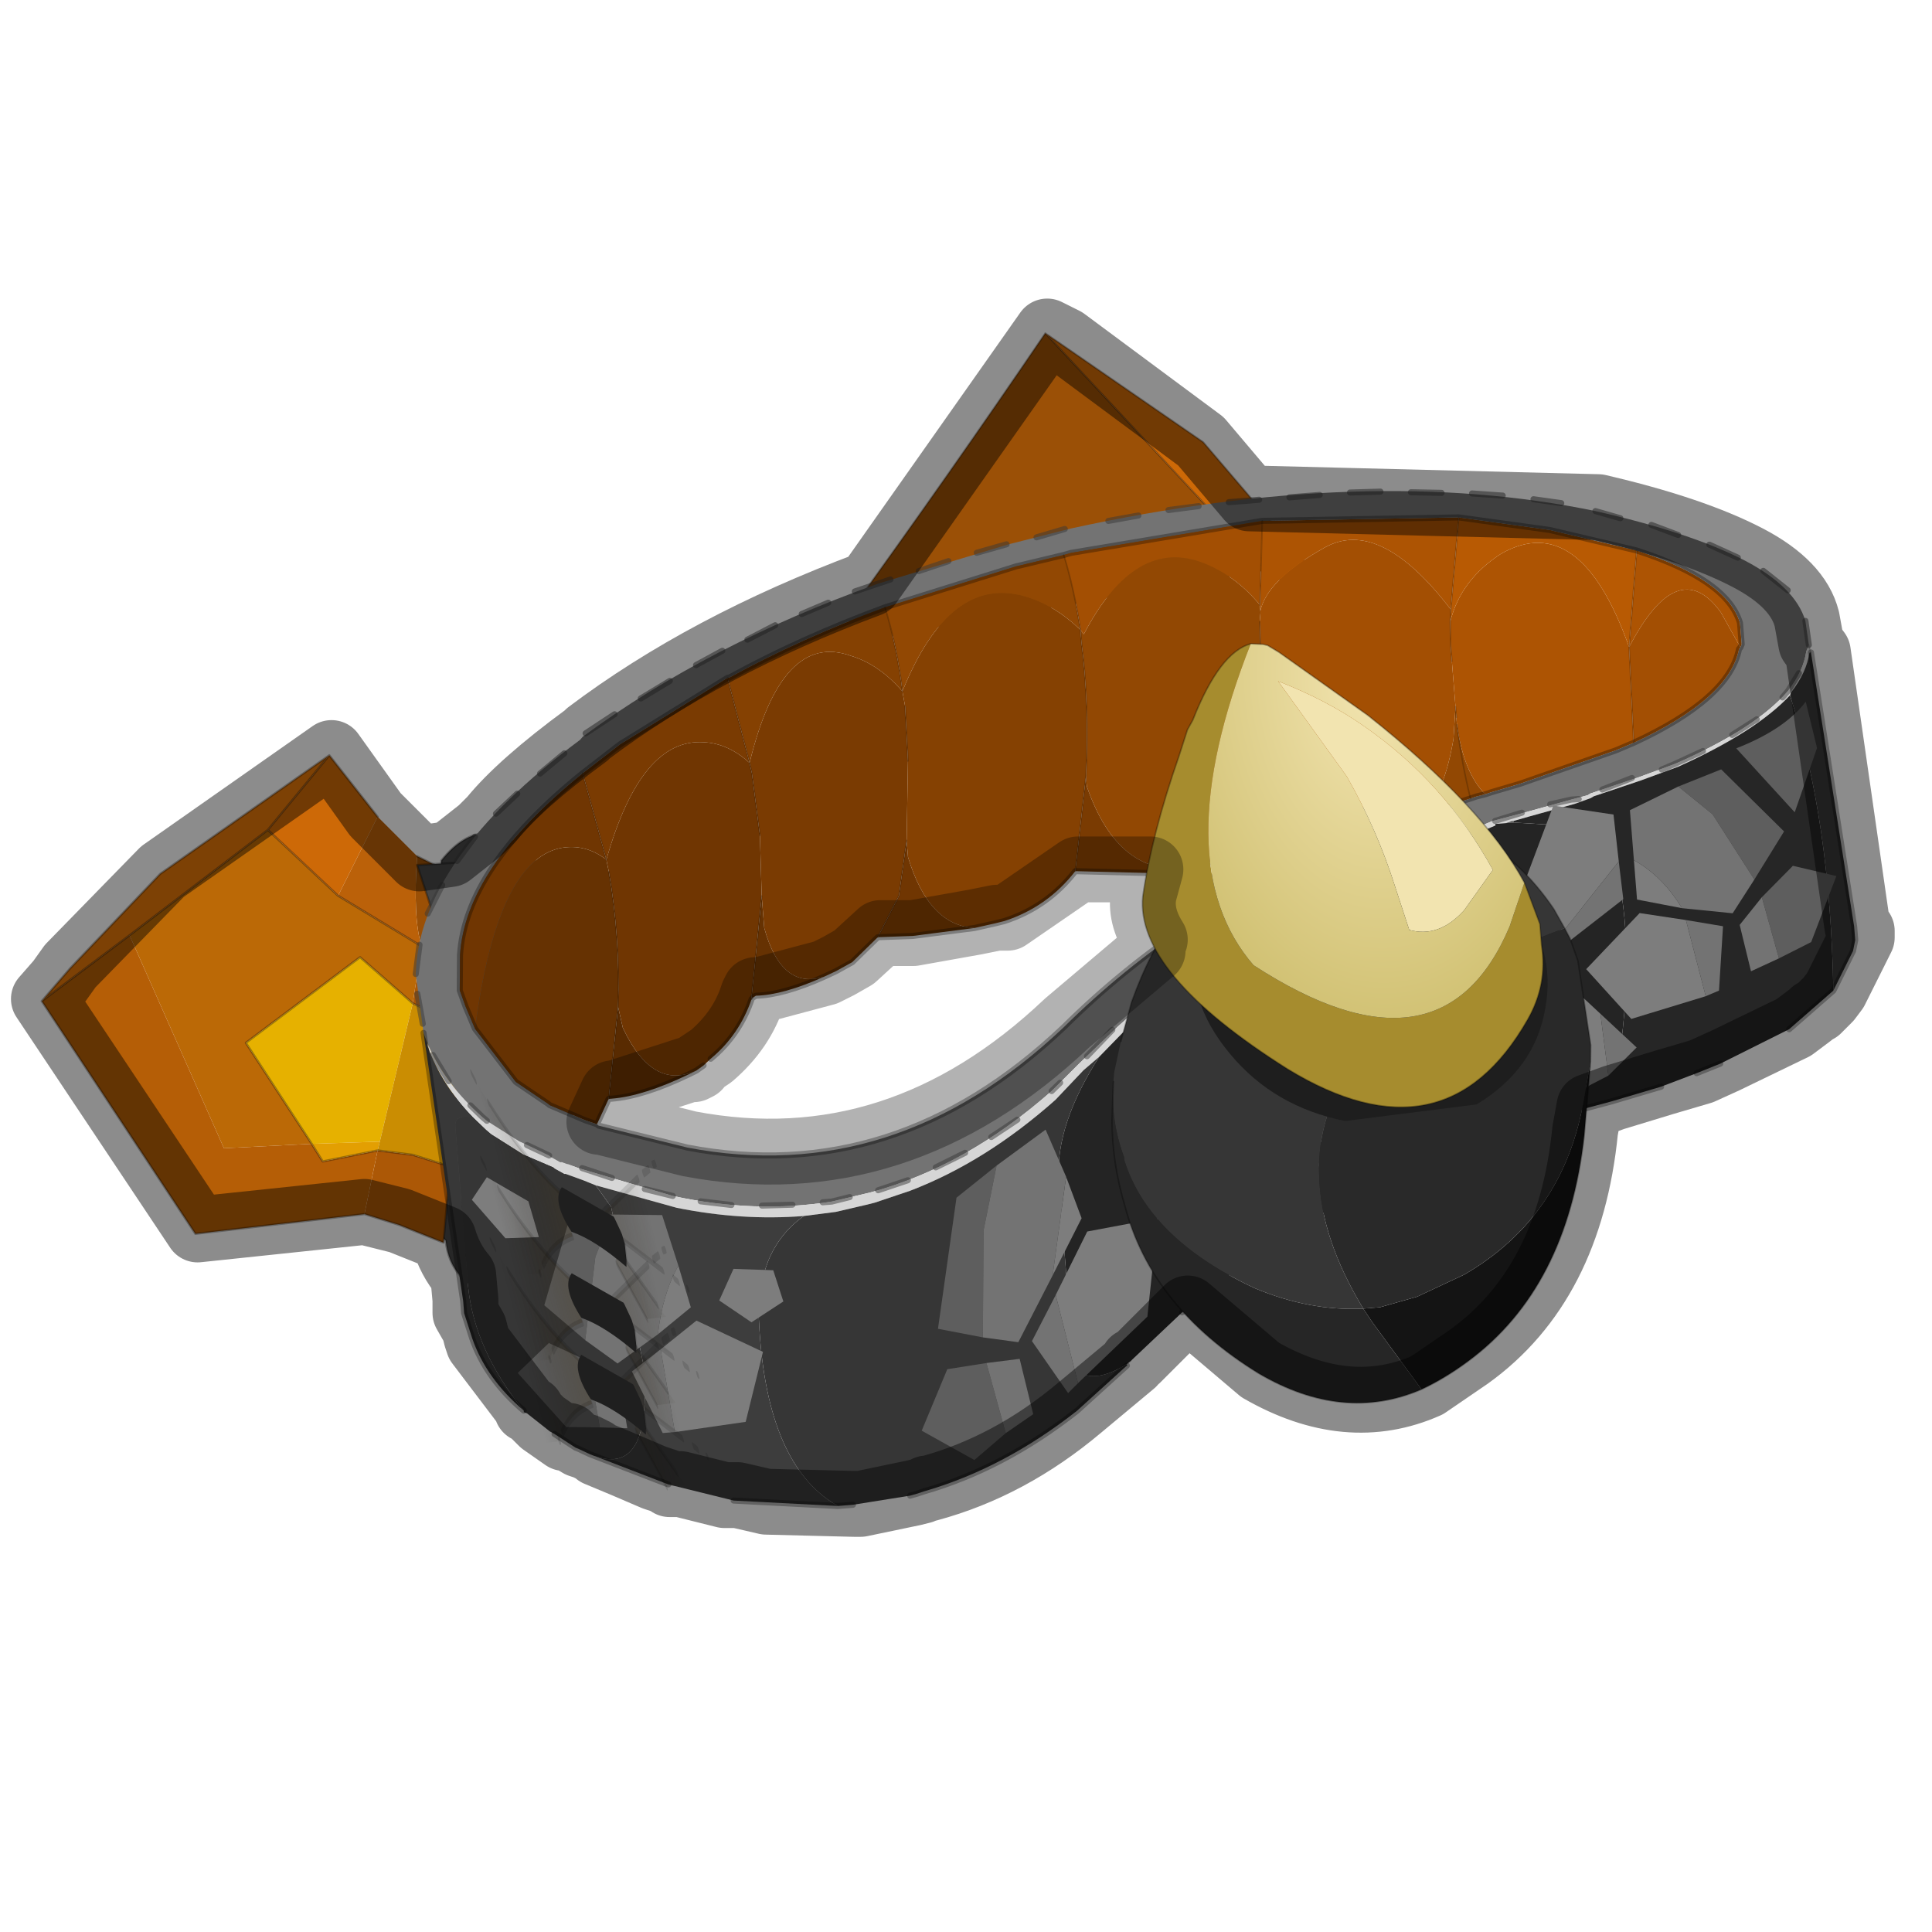 <?xml version="1.0" encoding="UTF-8" standalone="no"?>
<svg xmlns:xlink="http://www.w3.org/1999/xlink" height="440.0px" width="440.0px" xmlns="http://www.w3.org/2000/svg">
  <g transform="matrix(10.0, 0.0, 0.0, 10.0, 0.0, 0.0)">
    <use height="44.0" transform="matrix(1.0, 0.0, 0.0, 1.0, 0.0, 0.0)" width="44.0" xlink:href="#shape0"/>
    <use height="10.25" transform="matrix(0.704, 0.371, -0.371, 0.704, 22.926, 7.125)" width="13.1" xlink:href="#sprite0"/>
    <use height="33.2" transform="matrix(0.69, -0.055, 0.055, 0.69, 8.66, 12.908)" width="47.5" xlink:href="#sprite1"/>
    <use height="28.2" transform="matrix(1.0, 0.0, 0.0, 1.0, 0.25, 6.8)" width="42.9" xlink:href="#shape11"/>
  </g>
  <defs>
    <g id="shape0" transform="matrix(1.0, 0.0, 0.0, 1.0, 0.0, 0.0)">
      <path d="M44.0 44.0 L0.0 44.0 0.0 0.0 44.0 0.0 44.0 44.0" fill="#43adca" fill-opacity="0.0" fill-rule="evenodd" stroke="none"/>
      <path d="M12.2 19.6 Q14.25 27.1 11.35 29.55 10.25 29.25 10.15 28.25 L10.05 28.15 10.05 19.6 Q11.05 18.35 12.2 19.6" fill="#474747" fill-rule="evenodd" stroke="none"/>
      <path d="M11.35 29.55 Q10.25 29.25 10.15 28.25 L10.05 28.15 10.05 19.6 Q11.05 18.35 12.2 19.6" fill="none" stroke="#000000" stroke-linecap="round" stroke-linejoin="round" stroke-opacity="0.302" stroke-width="0.05"/>
      <path d="M2.95 21.3 L6.1 18.9 7.7 20.4 9.6 21.55 9.4 22.85 8.2 21.8 5.6 23.75 7.1 26.05 5.1 26.15 2.95 21.3" fill="#bb6906" fill-rule="evenodd" stroke="none"/>
      <path d="M6.1 18.9 L7.5 17.2 8.6 18.6 7.7 20.4 6.1 18.9" fill="#cd6907" fill-rule="evenodd" stroke="none"/>
      <path d="M7.1 26.05 L5.6 23.75 8.2 21.8 9.4 22.85 8.65 26.0 7.1 26.05" fill="#e6b100" fill-rule="evenodd" stroke="none"/>
      <path d="M10.65 22.0 L10.1 28.3 9.1 27.9 8.3 27.65 8.6 26.2 9.4 26.3 10.2 26.55 10.45 23.35 9.4 22.85 9.6 21.55 10.65 22.0" fill="#ac5806" fill-rule="evenodd" stroke="none"/>
      <path d="M9.5 19.5 L10.6 20.05 10.65 22.0 9.6 21.55 Q9.4 20.9 9.5 19.5" fill="#9b5006" fill-rule="evenodd" stroke="none"/>
      <path d="M8.6 18.6 L9.5 19.5 Q9.4 20.9 9.6 21.55 L7.7 20.4 8.6 18.6" fill="#bb6109" fill-rule="evenodd" stroke="none"/>
      <path d="M0.95 22.8 L2.95 21.3 5.1 26.15 7.1 26.05 7.35 26.45 8.6 26.2 8.3 27.65 4.45 28.1 0.95 22.8" fill="#b55e06" fill-rule="evenodd" stroke="none"/>
      <path d="M8.6 26.2 L7.35 26.45 7.1 26.05 8.65 26.0 8.6 26.2" fill="#e39f02" fill-rule="evenodd" stroke="none"/>
      <path d="M8.65 26.0 L9.4 22.85 10.45 23.35 10.2 26.55 9.4 26.3 8.6 26.2 8.65 26.0" fill="#ca8d02" fill-rule="evenodd" stroke="none"/>
      <path d="M0.95 22.8 L1.6 22.05 3.65 19.9 7.5 17.2 6.1 18.9 2.95 21.3 0.95 22.8" fill="#e4770a" fill-rule="evenodd" stroke="none"/>
      <path d="M7.5 17.2 L3.65 19.9 1.6 22.05 0.95 22.8 2.95 21.3 6.1 18.9 7.5 17.2 8.6 18.6 M9.5 19.5 L10.6 20.05 10.65 22.0 10.1 28.3 9.1 27.9 8.3 27.65 4.45 28.1 0.95 22.8 M7.1 26.05 L5.6 23.75 8.2 21.8 9.4 22.85 10.45 23.35 10.2 26.55 9.4 26.3 8.6 26.2 7.35 26.45 7.1 26.05 M9.6 21.55 L7.7 20.4 6.1 18.9 M9.6 21.55 L10.65 22.0" fill="none" stroke="#000000" stroke-linecap="round" stroke-linejoin="round" stroke-opacity="0.302" stroke-width="0.05"/>
      <path d="M11.2 19.6 Q12.0 20.75 12.55 22.6 L11.95 23.95 Q11.2 25.15 10.7 24.5 L10.35 22.3 9.5 19.7 11.2 19.6" fill="#474747" fill-rule="evenodd" stroke="none"/>
      <path d="M10.7 24.5 Q11.2 25.15 11.95 23.95 L12.55 22.6 12.6 25.45 Q12.4 28.3 11.35 28.95 10.35 28.7 10.35 28.0 10.85 26.6 10.7 24.5" fill="#3c3c3c" fill-rule="evenodd" stroke="none"/>
      <path d="M11.2 19.6 L9.5 19.7 10.35 22.3 10.7 24.5 M11.35 28.95 Q10.35 28.7 10.35 28.0 10.85 26.6 10.7 24.5" fill="none" stroke="#000000" stroke-linecap="round" stroke-linejoin="round" stroke-opacity="0.302" stroke-width="0.05"/>
    </g>
    <g id="sprite0" transform="matrix(1.0, 0.0, 0.0, 1.0, 13.1, 10.25)">
      <use height="10.25" transform="matrix(1.0, 0.0, 0.0, 1.0, -13.1, -10.25)" width="13.1" xlink:href="#shape1"/>
    </g>
    <g id="shape1" transform="matrix(1.0, 0.0, 0.0, 1.0, 13.1, 10.25)">
      <path d="M-11.85 -10.25 L-3.1 -7.2 -12.45 0.0 -13.1 -0.45 Q-12.4 -5.35 -11.85 -10.25" fill="#9b5006" fill-rule="evenodd" stroke="none"/>
      <path d="M-3.1 -7.2 L-11.85 -10.25 -6.4 -9.6 0.0 -7.05 -2.95 -7.15 -3.1 -7.2" fill="#cd6907" fill-rule="evenodd" stroke="none"/>
      <path d="M-11.85 -10.25 L-3.1 -7.2 -2.95 -7.15 0.0 -7.05 -6.4 -9.6 -11.85 -10.25 Q-12.4 -5.35 -13.1 -0.45 L-12.45 0.0 -3.1 -7.2" fill="none" stroke="#000000" stroke-linecap="round" stroke-linejoin="round" stroke-opacity="0.302" stroke-width="0.05"/>
    </g>
    <g id="sprite1" transform="matrix(1.0, 0.0, 0.0, 1.0, 23.75, 16.6)">
      <use height="25.45" transform="matrix(1.0, 0.0, 0.0, 1.0, -23.55, -10.0)" width="47.2" xlink:href="#sprite2"/>
      <use height="32.1" transform="matrix(1.0, 0.0, 0.0, 1.0, -23.75, -16.6)" width="47.5" xlink:href="#shape3"/>
      <use height="25.45" transform="matrix(1.0, 0.0, 0.0, 1.0, -23.55, -10.0)" width="47.2" xlink:href="#sprite2"/>
      <use height="19.55" transform="matrix(1.0, 0.0, 0.0, 1.0, -1.25, -6.15)" width="15.95" xlink:href="#shape4"/>
      <use height="19.55" transform="matrix(1.0, 0.0, 0.0, 1.0, -1.4, -6.15)" width="18.0" xlink:href="#sprite3"/>
      <use height="19.55" transform="matrix(1.0, 0.0, 0.0, 1.0, -1.25, -6.1)" width="15.95" xlink:href="#sprite5"/>
      <use height="15.6" transform="matrix(1.0, 0.0, 0.0, 1.0, 0.35, -11.8)" width="13.05" xlink:href="#shape9"/>
      <use height="7.25" transform="matrix(-0.212, -0.144, -0.182, -1.025, -14.964, 11.032)" width="28.0" xlink:href="#sprite6"/>
      <use height="7.25" transform="matrix(-0.212, -0.144, -0.182, -1.025, -14.864, 13.882)" width="28.0" xlink:href="#sprite6"/>
      <use height="7.25" transform="matrix(-0.212, -0.144, -0.182, -1.025, -14.764, 16.582)" width="28.0" xlink:href="#sprite6"/>
    </g>
    <g id="sprite2" transform="matrix(1.0, 0.0, 0.0, 1.0, 23.6, 12.7)">
      <use height="25.45" transform="matrix(1.0, 0.0, 0.0, 1.0, -23.6, -12.7)" width="47.2" xlink:href="#shape2"/>
    </g>
    <g id="shape2" transform="matrix(1.0, 0.0, 0.0, 1.0, 23.6, 12.7)">
      <path d="M3.15 -4.5 L3.15 5.65 0.55 7.3 -1.25 8.75 -1.4 8.85 -1.4 8.9 -3.15 10.25 Q-5.7 11.95 -8.4 12.5 L-8.6 12.55 -8.85 12.6 -10.75 12.75 -11.25 12.75 -14.65 12.3 -15.1 12.15 -16.75 11.6 -19.25 10.4 -19.6 10.2 -19.7 10.15 -20.35 9.65 -20.5 9.55 -21.2 8.9 -21.3 8.85 -21.3 8.8 Q-22.45 7.65 -22.8 6.3 L-23.0 5.45 -23.0 5.3 -23.0 5.05 -23.6 -3.85 -23.5 -3.5 -23.5 -3.4 Q-23.15 -2.1 -22.2 -0.95 L-21.8 -0.5 -21.65 -0.35 -20.65 0.4 -19.7 0.9 -19.65 0.95 -19.35 1.15 -19.3 1.15 -18.75 1.4 -18.35 1.6 -15.75 2.55 -11.6 3.15 -10.55 3.1 -9.55 2.95 -9.25 2.9 -8.05 2.6 Q-5.5 1.85 -3.05 0.0 L-2.05 -0.9 -1.5 -1.3 -0.7 -2.0 Q1.1 -3.4 3.15 -4.5" fill="url(#gradient0)" fill-rule="evenodd" stroke="none"/>
      <path d="M3.15 -4.5 Q6.85 -6.55 11.2 -7.6 L11.3 -7.6 11.65 -7.7 11.8 -7.75 12.1 -7.85 12.1 -7.9 12.45 -7.9 12.65 -7.95 13.2 -8.05 14.75 -8.35 15.3 -8.5 15.4 -8.55 17.0 -8.95 18.25 -9.3 Q20.9 -10.25 22.1 -11.35 L22.15 -11.45 Q22.7 -12.05 22.85 -12.7 L22.9 -12.7 23.6 -3.6 23.6 -3.45 23.6 -3.15 23.5 -2.8 Q23.3 -2.15 22.75 -1.55 L21.2 -0.4 18.85 0.55 18.05 0.8 16.85 1.15 15.2 1.5 13.85 1.75 11.6 2.25 11.25 2.35 Q9.05 2.9 7.0 3.75 L6.45 3.95 5.55 4.35 4.1 5.1 3.15 5.65 3.15 -4.5" fill="url(#gradient1)" fill-rule="evenodd" stroke="none"/>
    </g>
    <radialGradient cx="0" cy="0" fx="-1072.0" fy="0" gradientTransform="matrix(0.017, 0.0, 0.0, 0.017, -14.5, -5.4)" gradientUnits="userSpaceOnUse" id="gradient0" r="819.2" spreadMethod="pad">
      <stop offset="0.0" stop-color="#ff6600"/>
      <stop offset="1.0" stop-color="#ff6600" stop-opacity="0.0"/>
    </radialGradient>
    <radialGradient cx="0" cy="0" fx="-1072.0" fy="0" gradientTransform="matrix(0.017, 0.0, 0.0, 0.017, 15.4, -11.9)" gradientUnits="userSpaceOnUse" id="gradient1" r="819.2" spreadMethod="pad">
      <stop offset="0.0" stop-color="#ff6600"/>
      <stop offset="1.0" stop-color="#ff6600" stop-opacity="0.0"/>
    </radialGradient>
    <g id="shape3" transform="matrix(1.0, 0.0, 0.0, 1.0, 23.75, 16.6)">
      <path d="M17.5 -13.85 Q20.4 -12.65 20.7 -11.2 L20.7 -10.5 20.65 -10.4 20.1 -11.6 Q18.85 -13.65 17.0 -10.7 L17.5 -13.85 M16.9 -7.55 L16.3 -7.35 13.05 -6.5 12.1 -6.3 11.9 -6.25 Q11.25 -7.0 11.15 -8.6 L11.15 -8.85 11.15 -9.2 11.15 -10.7 11.15 -11.2 11.2 -12.0 Q11.65 -13.35 13.05 -14.1 15.75 -15.35 17.0 -10.7 L16.9 -7.55 M5.3 -15.8 L11.75 -15.4 11.25 -12.4 Q9.15 -15.65 7.25 -14.75 5.3 -13.85 5.0 -12.85 L5.0 -13.05 5.3 -15.8" fill="#ad5403" fill-rule="evenodd" stroke="none"/>
      <path d="M11.75 -15.4 L14.7 -14.75 17.5 -13.85 17.0 -10.7 Q15.75 -15.35 13.05 -14.1 11.65 -13.35 11.2 -12.0 L11.25 -12.4 11.75 -15.4" fill="#b85a03" fill-rule="evenodd" stroke="none"/>
      <path d="M17.5 -13.85 L14.7 -14.75 11.75 -15.4 5.3 -15.8 -1.05 -15.25 -1.3 -15.2 -2.9 -14.95 -7.3 -13.95 Q-10.15 -13.15 -12.6 -12.05 L-12.65 -12.05 -16.35 -10.15 -17.65 -9.3 Q-21.75 -6.5 -22.15 -3.65 L-22.25 -2.5 -22.1 -1.95 -21.85 -1.2 -20.65 0.65 -19.65 1.45 -19.6 1.5 -18.55 2.05 -18.45 2.1 -18.1 2.25 -18.05 2.3 -15.2 3.25 Q-8.5 5.1 -2.55 0.3 1.65 -3.25 7.05 -5.0 L8.7 -5.5 8.8 -5.5 9.1 -5.6 9.9 -5.8 11.4 -6.15 11.6 -6.2 11.9 -6.25 12.1 -6.3 13.05 -6.5 16.3 -7.35 16.9 -7.55 Q20.15 -8.75 20.6 -10.35 L20.65 -10.4 20.7 -10.5 20.7 -11.2 Q20.4 -12.65 17.5 -13.85 M22.9 -10.3 L22.8 -10.1 Q22.65 -9.45 22.1 -8.85 20.95 -7.7 18.2 -6.75 L16.95 -6.4 15.35 -6.0 15.25 -5.95 14.7 -5.85 13.15 -5.55 12.6 -5.45 12.05 -5.35 11.75 -5.25 11.6 -5.2 11.25 -5.1 11.15 -5.1 Q4.4 -3.55 -0.75 0.4 L-2.1 1.5 -3.1 2.35 Q-6.1 4.6 -9.3 5.2 L-10.6 5.4 Q-13.15 5.6 -15.8 4.8 L-18.8 3.65 -19.35 3.4 -19.4 3.4 -19.7 3.2 -19.75 3.15 Q-20.25 2.85 -20.7 2.6 L-21.7 1.85 -21.85 1.7 Q-23.0 0.5 -23.45 -0.85 L-23.55 -1.2 -23.65 -3.15 Q-23.25 -6.9 -17.65 -10.4 L-17.55 -10.5 Q-13.2 -13.2 -7.45 -14.75 L-3.05 -15.7 -1.0 -16.05 Q8.9 -17.4 16.25 -15.25 19.3 -14.3 21.0 -13.25 22.6 -12.25 22.85 -11.1 L22.9 -10.3" fill="#737373" fill-rule="evenodd" stroke="none"/>
      <path d="M20.65 -10.4 L20.6 -10.35 Q20.15 -8.75 16.9 -7.55 L17.0 -10.7 Q18.85 -13.65 20.1 -11.6 L20.65 -10.4 M9.9 -5.8 L9.1 -5.6 8.8 -5.5 8.7 -5.5 7.05 -5.0 6.95 -5.0 Q5.4 -5.4 4.85 -8.15 L4.85 -8.0 4.8 -7.7 4.8 -8.45 4.85 -10.8 4.9 -11.45 4.95 -12.5 5.0 -12.8 5.0 -12.85 Q5.3 -13.85 7.25 -14.75 9.15 -15.65 11.25 -12.4 L11.2 -12.0 11.15 -11.2 11.15 -10.7 11.15 -9.2 11.0 -8.15 Q10.6 -6.55 9.9 -5.8 M-1.3 -15.2 L-1.05 -15.25 5.3 -15.8 5.0 -13.05 Q4.3 -14.05 3.3 -14.55 1.1 -15.65 -0.85 -12.55 L-0.95 -12.7 Q-1.05 -14.05 -1.3 -15.2" fill="#a34f03" fill-rule="evenodd" stroke="none"/>
      <path d="M11.9 -6.25 L11.6 -6.2 11.4 -6.15 9.9 -5.8 Q10.6 -6.55 11.0 -8.15 L11.15 -9.2 11.15 -8.85 11.15 -8.6 Q11.25 -7.0 11.9 -6.25 M-7.3 -13.95 L-2.9 -14.95 -1.3 -15.2 Q-1.05 -14.05 -0.95 -12.7 -1.75 -13.6 -2.7 -13.95 -5.1 -14.85 -6.95 -11.15 -7.0 -12.55 -7.3 -13.95 M-0.95 -12.7 L-0.85 -12.55 Q1.1 -15.65 3.3 -14.55 4.3 -14.05 5.0 -13.05 L5.0 -12.85 5.0 -12.8 4.95 -12.5 4.9 -11.45 4.85 -10.8 4.8 -8.45 4.8 -7.7 4.8 -5.5 2.9 -4.8 2.35 -4.65 2.05 -4.6 Q-0.35 -4.45 -1.15 -7.55 L-1.15 -7.9 Q-0.85 -10.25 -0.95 -12.3 L-0.95 -12.7 M11.15 -8.6 Q11.2 -7.4 11.4 -6.15 11.2 -7.4 11.15 -8.6 M-12.7 -1.45 L-12.7 -1.5 -12.65 -1.5 -12.7 -1.45" fill="#924803" fill-rule="evenodd" stroke="none"/>
      <path d="M-12.65 -12.05 L-12.6 -12.05 Q-10.15 -13.15 -7.3 -13.95 -7.0 -12.55 -6.95 -11.15 -5.1 -14.85 -2.7 -13.95 -1.75 -13.6 -0.95 -12.7 L-0.95 -12.3 Q-0.85 -10.25 -1.15 -7.9 L-1.75 -4.8 Q-2.75 -3.7 -4.2 -3.35 L-4.5 -3.3 -5.2 -3.2 Q-6.7 -3.4 -7.2 -5.7 L-7.2 -6.25 -6.95 -8.85 -6.9 -10.65 -6.95 -11.15 Q-7.65 -12.1 -8.55 -12.45 -10.75 -13.45 -12.15 -9.2 L-12.65 -12.05 M4.8 -5.5 L4.8 -7.7 4.85 -8.0 4.85 -8.15 Q5.4 -5.4 6.95 -5.0 L4.8 -5.5" fill="#854102" fill-rule="evenodd" stroke="none"/>
      <path d="M-17.65 -9.3 L-16.35 -10.15 -12.65 -12.05 -12.15 -9.2 Q-10.75 -13.45 -8.55 -12.45 -7.65 -12.1 -6.95 -11.15 L-6.9 -10.65 -6.95 -8.85 -7.2 -6.25 -7.6 -4.45 -8.4 -3.15 -9.3 -2.4 -9.85 -2.15 -10.25 -2.0 Q-11.7 -1.65 -12.1 -3.75 L-12.1 -4.8 -12.0 -6.8 -12.1 -8.85 -12.15 -9.2 Q-12.8 -9.9 -13.6 -10.0 -15.65 -10.3 -17.1 -6.4 L-17.65 -9.3 M-1.15 -7.9 L-1.15 -7.55 Q-0.35 -4.45 2.05 -4.6 L1.1 -4.5 -1.75 -4.8 -1.15 -7.9" fill="#7a3b02" fill-rule="evenodd" stroke="none"/>
      <path d="M22.15 -8.7 Q20.95 -7.6 18.3 -6.65 L17.05 -6.3 15.45 -5.9 15.35 -5.85 14.8 -5.7 13.25 -5.4 12.75 -5.3 12.7 -5.3 12.5 -5.25 12.15 -5.25 12.15 -5.2 11.85 -5.1 11.7 -5.05 11.35 -4.95 11.25 -4.95 Q4.5 -3.35 -0.65 0.65 L-1.45 1.35 -2.0 1.75 -3.0 2.65 Q-5.45 4.5 -8.0 5.25 L-9.2 5.55 -9.5 5.6 -10.5 5.75 -11.55 5.8 Q-13.6 5.8 -15.7 5.2 L-18.3 4.25 -18.7 4.05 -19.25 3.8 -19.3 3.8 -19.6 3.6 -19.65 3.55 -20.6 3.05 -21.6 2.3 -21.75 2.15 -22.15 1.7 Q-23.1 0.55 -23.45 -0.75 L-23.45 -0.85 Q-23.0 0.5 -21.85 1.7 L-21.7 1.85 -20.7 2.6 Q-20.25 2.85 -19.75 3.15 L-19.7 3.2 -19.4 3.4 -19.35 3.4 -18.8 3.65 -15.8 4.8 Q-13.15 5.6 -10.6 5.4 L-9.3 5.2 Q-6.1 4.6 -3.1 2.35 L-2.1 1.5 -0.75 0.4 Q4.4 -3.55 11.15 -5.1 L11.25 -5.1 11.6 -5.2 11.75 -5.25 12.05 -5.35 12.6 -5.45 13.15 -5.55 14.7 -5.85 15.25 -5.95 15.35 -6.0 16.95 -6.4 18.2 -6.75 Q20.95 -7.7 22.1 -8.85 22.65 -9.45 22.8 -10.1 L22.9 -10.3 22.95 -10.05 22.9 -10.05 Q22.75 -9.4 22.2 -8.8 L22.15 -8.7" fill="#d6d6d6" fill-rule="evenodd" stroke="none"/>
      <path d="M12.75 -5.3 L13.25 -5.4 14.8 -5.7 15.35 -5.85 15.45 -5.9 17.05 -6.3 18.3 -6.65 Q20.95 -7.6 22.15 -8.7 23.15 -4.5 22.8 1.1 L21.25 2.25 18.9 3.2 18.1 3.45 16.9 3.8 15.25 4.15 13.9 4.4 11.65 4.9 Q13.35 4.4 14.95 3.3 L15.6 2.75 Q16.5 -1.25 15.9 -4.1 L15.75 -4.7 15.25 -4.9 12.75 -5.25 12.75 -5.3" fill="#262626" fill-rule="evenodd" stroke="none"/>
      <path d="M-22.15 1.7 L-21.75 2.15 -21.6 2.3 -20.6 3.05 -19.65 3.55 -19.6 3.6 -19.3 3.8 -19.25 3.8 -18.7 4.05 -18.3 4.25 -17.85 5.0 -17.2 10.3 Q-17.2 14.1 -19.2 13.05 L-19.55 12.85 -19.65 12.8 -20.3 12.3 -20.45 12.2 -21.15 11.55 -21.25 11.5 -21.25 11.45 Q-22.7 9.35 -22.75 7.25 L-22.75 1.9 Q-22.7 1.55 -22.15 1.7 M-11.55 5.8 L-10.5 5.75 -9.5 5.6 -9.2 5.55 -8.0 5.25 Q-5.45 4.5 -3.0 2.65 L-2.0 1.75 -1.45 1.35 Q-3.05 3.45 -3.1 5.25 L-3.1 11.15 -2.85 11.7 Q-2.3 12.0 -1.35 11.5 L-1.35 11.55 -3.1 12.9 Q-5.65 14.6 -8.35 15.15 L-8.55 15.2 -8.8 15.25 -10.7 15.4 -11.2 15.4 -11.4 15.25 Q-13.45 13.65 -13.3 9.1 -13.3 8.15 -12.85 7.2 -12.4 6.3 -11.55 5.8 M12.7 -5.3 L12.75 -5.3 12.75 -5.25 12.7 -5.3" fill="#363636" fill-rule="evenodd" stroke="none"/>
      <path d="M12.5 -5.25 L12.7 -5.3 12.75 -5.25 12.5 -5.25 M-1.35 11.55 L-1.35 11.5 -1.35 11.55" fill="#474747" fill-rule="evenodd" stroke="none"/>
      <path d="M-1.45 1.35 L-0.65 0.65 Q4.5 -3.35 11.25 -4.95 L11.35 -4.95 11.7 -5.05 11.85 -5.1 12.15 -5.2 12.15 -5.25 12.5 -5.25 12.75 -5.25 15.25 -4.9 15.75 -4.7 15.9 -4.1 Q16.5 -1.25 15.6 2.75 L14.95 3.3 Q13.35 4.4 11.65 4.9 L11.3 5.0 Q9.1 5.55 7.05 6.4 L6.5 6.6 5.6 7.0 4.15 7.75 Q2.3 8.7 0.6 9.95 L-1.2 11.4 -1.35 11.5 Q-2.3 12.0 -2.85 11.7 L-3.1 11.15 -3.1 5.25 Q-3.05 3.45 -1.45 1.35" fill="#242424" fill-rule="evenodd" stroke="none"/>
      <path d="M22.15 -8.7 L22.2 -8.8 Q22.75 -9.4 22.9 -10.05 L22.95 -10.05 23.65 -0.95 23.65 -0.8 23.65 -0.5 23.55 -0.15 22.8 1.1 Q23.15 -4.5 22.15 -8.7 M-23.45 -0.85 L-23.45 -0.75 Q-23.1 0.55 -22.15 1.7 -22.7 1.55 -22.75 1.9 L-22.75 7.25 Q-22.7 9.35 -21.25 11.45 -22.4 10.3 -22.75 8.95 L-22.95 8.1 -22.95 7.95 -22.95 7.7 -23.55 -1.2 -23.45 -0.85" fill="#383838" fill-rule="evenodd" stroke="none"/>
      <path d="M-21.85 -1.2 L-22.1 -1.95 -22.25 -2.5 -22.15 -3.65 Q-21.75 -6.5 -17.65 -9.3 L-17.1 -6.4 Q-17.75 -7.0 -18.6 -6.9 -20.7 -6.6 -21.85 -1.2 M-7.2 -6.25 L-7.2 -5.7 Q-6.7 -3.4 -5.2 -3.2 L-7.25 -3.1 -8.4 -3.15 -7.6 -4.45 -7.2 -6.25 M-12.15 -9.2 L-12.1 -8.85 -12.0 -6.8 -12.1 -4.8 -12.7 -1.5 -12.7 -1.45 Q-13.2 -0.3 -14.2 0.4 L-14.45 0.6 -14.7 0.75 Q-16.2 1.3 -17.0 -0.85 L-17.1 -1.55 Q-16.85 -3.85 -17.05 -6.0 L-17.1 -6.4 Q-15.65 -10.3 -13.6 -10.0 -12.8 -9.9 -12.15 -9.2" fill="#703602" fill-rule="evenodd" stroke="none"/>
      <path d="M-18.1 2.25 L-18.45 2.1 -18.55 2.05 -19.6 1.5 -19.65 1.45 -20.65 0.65 -21.85 -1.2 Q-20.7 -6.6 -18.6 -6.9 -17.75 -7.0 -17.1 -6.4 L-17.05 -6.0 Q-16.85 -3.85 -17.1 -1.55 L-17.65 1.45 -18.1 2.25 M-12.7 -1.5 L-12.1 -4.8 -12.1 -3.75 Q-11.7 -1.65 -10.25 -2.0 -11.65 -1.5 -12.55 -1.55 L-12.65 -1.5 -12.7 -1.5" fill="#663202" fill-rule="evenodd" stroke="none"/>
      <path d="M-17.1 -1.55 L-17.0 -0.85 Q-16.2 1.3 -14.7 0.75 L-14.95 0.85 Q-16.5 1.45 -17.55 1.45 L-17.65 1.45 -17.1 -1.55" fill="#592b01" fill-rule="evenodd" stroke="none"/>
      <path d="M-18.3 4.25 L-15.7 5.2 Q-13.6 5.8 -11.55 5.8 -12.4 6.3 -12.85 7.2 -13.3 8.15 -13.3 9.1 -13.45 13.65 -11.4 15.25 L-11.2 15.4 -14.6 14.95 -15.05 14.8 -16.7 14.25 -19.2 13.05 Q-17.2 14.1 -17.2 10.3 L-17.85 5.0 -18.3 4.25" fill="#3d3d3d" fill-rule="evenodd" stroke="none"/>
      <path d="M11.75 -15.4 L11.25 -12.4 11.2 -12.0 11.15 -11.2 11.15 -10.7 M17.0 -10.7 L17.5 -13.85 M-0.95 -12.7 L-0.95 -12.3 Q-0.85 -10.25 -1.15 -7.9 M4.8 -5.5 L4.8 -7.7 4.8 -8.45 4.85 -10.8 4.9 -11.45 4.95 -12.5 M5.0 -13.05 L5.3 -15.8 M16.9 -7.55 L17.0 -10.7 M11.15 -9.2 L11.15 -8.85 M11.4 -6.15 Q11.2 -7.4 11.15 -8.6 M-0.95 -12.7 Q-1.05 -14.05 -1.3 -15.2 M-6.9 -10.65 L-6.95 -8.85 M-1.75 -4.8 L-1.15 -7.9 M-12.65 -12.05 L-12.15 -9.2 M-6.95 -11.15 Q-7.0 -12.55 -7.3 -13.95 M-12.0 -6.8 L-12.1 -8.85 -12.15 -9.2 M-17.05 -6.0 Q-16.85 -3.85 -17.1 -1.55 M-12.7 -1.45 L-12.7 -1.5 -12.1 -4.8 M-17.65 -9.3 L-17.1 -6.4 M-12.65 -1.5 L-12.7 -1.5 M-8.4 -3.15 L-7.6 -4.45 -7.2 -6.25 M-17.65 1.45 L-17.1 -1.55" fill="none" stroke="#000000" stroke-linecap="round" stroke-linejoin="round" stroke-opacity="0.2" stroke-width="0.05"/>
      <path d="M11.75 -15.4 L14.7 -14.75 17.5 -13.85 Q20.4 -12.65 20.7 -11.2 L20.7 -10.5 20.65 -10.4 20.6 -10.35 Q20.15 -8.75 16.9 -7.55 L16.3 -7.35 13.05 -6.5 12.1 -6.3 11.9 -6.25 11.6 -6.2 11.4 -6.15 9.9 -5.8 9.1 -5.6 8.8 -5.5 8.7 -5.5 7.05 -5.0 Q1.65 -3.25 -2.55 0.3 -8.5 5.1 -15.2 3.25 L-18.05 2.3 -18.1 2.25 -18.45 2.1 -18.55 2.05 -19.6 1.5 -19.65 1.45 -20.65 0.65 -21.85 -1.2 -22.1 -1.95 -22.25 -2.5 -22.15 -3.65 Q-21.75 -6.5 -17.65 -9.3 L-16.35 -10.15 -12.65 -12.05 -12.6 -12.05 Q-10.15 -13.15 -7.3 -13.95 L-2.9 -14.95 -1.3 -15.2 -1.05 -15.25 5.3 -15.8 11.75 -15.4 M2.35 -4.65 L2.9 -4.8 4.8 -5.5 M-1.75 -4.8 L1.1 -4.5 2.05 -4.6 M6.95 -5.0 L4.8 -5.5 M11.65 4.9 L13.9 4.4 15.25 4.15 16.9 3.8 M18.1 3.45 L18.9 3.2 M21.25 2.25 L22.8 1.1 M22.95 -10.05 L23.65 -0.95 23.65 -0.8 23.65 -0.5 23.55 -0.15 22.8 1.1 M7.05 6.4 Q9.1 5.55 11.3 5.0 M5.6 7.0 L6.5 6.6 M0.6 9.95 Q2.3 8.7 4.15 7.75 M-5.2 -3.2 L-4.5 -3.3 -4.2 -3.35 Q-2.75 -3.7 -1.75 -4.8 M-14.7 0.75 L-14.45 0.6 M-14.2 0.4 Q-13.2 -0.3 -12.7 -1.45 M-12.65 -1.5 L-12.55 -1.55 Q-11.65 -1.5 -10.25 -2.0 L-9.85 -2.15 -9.3 -2.4 -8.4 -3.15 -7.25 -3.1 -5.2 -3.2 M-1.35 11.55 L-3.1 12.9 Q-5.65 14.6 -8.35 15.15 L-8.55 15.2 -8.8 15.25 M-10.7 15.4 L-11.2 15.4 -14.6 14.95 M-16.7 14.25 L-19.2 13.05 -19.55 12.85 -19.65 12.8 -20.3 12.3 M-21.25 11.45 Q-22.4 10.3 -22.75 8.95 L-22.95 8.1 -22.95 7.95 -22.95 7.7 -23.55 -1.2 M-17.65 1.45 L-17.55 1.45 Q-16.5 1.45 -14.95 0.85 L-14.7 0.75 M-18.1 2.25 L-17.65 1.45" fill="none" stroke="#000000" stroke-linecap="round" stroke-linejoin="round" stroke-opacity="0.302" stroke-width="0.2"/>
      <path d="M2.05 -4.6 L2.35 -4.65" fill="none" stroke="#000000" stroke-linecap="round" stroke-linejoin="round" stroke-opacity="0.2" stroke-width="0.2"/>
      <path d="M22.95 -10.05 L22.9 -10.3 M-12.7 -1.45 L-12.65 -1.5 M-1.35 11.5 L-1.2 11.4 M-1.35 11.5 L-1.35 11.55" fill="none" stroke="#000000" stroke-linecap="round" stroke-linejoin="round" stroke-opacity="0.153" stroke-width="0.05"/>
      <path d="M18.9 -14.25 L18.05 -14.65 M17.05 -14.95 L16.25 -15.25 M15.15 -15.6 L14.25 -15.8 M13.25 -16.0 L12.25 -16.15 M11.25 -16.25 L10.25 -16.35 M1.25 -16.3 L0.25 -16.2 M3.25 -16.45 L2.25 -16.4 M5.25 -16.5 L4.25 -16.5 M9.25 -16.45 L8.25 -16.5 M7.25 -16.5 L6.25 -16.5 M8.9 -4.45 L9.95 -4.75 M6.85 -3.8 L7.9 -4.15 M5.0 -3.0 L5.9 -3.4 M3.2 -2.15 L4.1 -2.6 M1.45 -1.15 L2.35 -1.65 M17.75 -6.6 L18.2 -6.75 19.15 -7.1 M11.25 -5.1 L11.5 -5.2 M12.15 -5.35 L12.6 -5.45 13.05 -5.55 M14.0 -5.75 L14.7 -5.85 14.95 -5.85 M15.75 -6.1 L16.75 -6.4 M21.9 -8.65 L22.1 -8.85 22.5 -9.4 M22.9 -10.3 L22.85 -11.1 M22.35 -12.15 L21.6 -12.85 M20.15 -7.55 L21.0 -8.0 M20.8 -13.35 L19.9 -13.85 M-23.65 -2.5 L-23.55 -1.5 M-23.45 -4.1 L-23.65 -3.15 M-22.55 -6.0 L-23.1 -5.1 M-21.35 -7.5 L-22.0 -6.75 M-9.15 -14.25 L-10.05 -13.95 M-7.05 -14.85 L-7.45 -14.75 -8.25 -14.55 M-5.1 -15.3 L-6.1 -15.05 M-3.15 -15.7 L-4.15 -15.5 M-1.2 -16.05 L-2.15 -15.85 M-12.75 -12.95 L-13.65 -12.55 M-10.95 -13.65 L-11.9 -13.25 M-18.2 -10.0 L-19.05 -9.4 M-16.45 -11.15 L-17.45 -10.6 M-14.55 -12.1 L-15.55 -11.6 M-19.85 -8.8 L-20.6 -8.2 M-1.85 1.3 L-0.95 0.5 M-3.1 2.35 L-2.8 2.1 M-5.2 3.7 L-4.3 3.2 M-7.1 4.55 L-6.1 4.15 M-9.05 5.15 L-8.05 4.9 M-14.9 5.05 L-13.9 5.25 M-16.7 4.5 L-15.8 4.8 M-18.7 3.65 L-17.75 4.05 M-12.9 5.35 L-11.9 5.4 M-10.9 5.4 L-10.6 5.4 -10.0 5.3 M-22.2 1.3 L-21.85 1.7 -21.7 1.85 M-20.45 2.75 L-19.75 3.15 M-23.3 -0.45 L-22.85 0.45 M-0.15 0.0 L0.65 -0.6" fill="none" stroke="#383838" stroke-linecap="round" stroke-linejoin="round" stroke-opacity="0.502" stroke-width="0.2"/>
      <path d="M6.0 -0.45 L6.0 0.85 7.45 1.25 Q6.9 0.15 6.0 -0.45 M2.9 0.8 L2.9 1.85 4.2 2.0 5.0 1.0 4.2 0.3 2.9 0.8 M7.55 1.65 L6.05 1.3 4.15 3.0 5.5 4.75 8.0 4.2 7.55 1.65" fill="#7d7d7d" fill-rule="evenodd" stroke="none"/>
      <path d="M10.5 3.15 L11.6 2.7 12.6 0.6 11.2 0.15 10.1 1.1 10.5 3.15 M9.9 0.5 L11.0 -1.0 9.1 -3.2 7.65 -2.75 8.7 -1.75 9.9 0.5" fill="#5e5e5e" fill-rule="evenodd" stroke="none"/>
      <path d="M10.1 1.1 L9.3 1.95 9.55 3.5 10.5 3.15 10.1 1.1 M7.65 -2.75 L6.0 -2.1 6.0 -0.45 Q6.9 0.15 7.45 1.25 L9.1 1.55 9.9 0.5 8.7 -1.75 7.65 -2.75 M8.0 4.2 L8.45 4.05 8.75 1.95 7.55 1.65 8.0 4.2" fill="#737373" fill-rule="evenodd" stroke="none"/>
      <path d="M-20.55 4.6 L-20.3 5.8 -21.4 5.75 -22.4 4.4 -21.85 3.7 -20.55 4.6 M-15.8 7.1 L-15.5 8.5 -16.65 9.3 Q-16.4 8.0 -15.8 7.1 M-12.7 7.5 L-12.45 8.55 -13.55 9.15 -14.55 8.35 -14.0 7.35 -12.7 7.5 M-16.6 9.8 L-15.35 8.95 -13.25 10.15 -14.0 12.4 -16.35 12.55 -16.6 9.8" fill="#7d7d7d" fill-rule="evenodd" stroke="none"/>
      <path d="M-19.05 9.3 L-20.3 8.05 -19.2 5.15 -17.85 5.25 -18.5 6.6 -19.05 9.3 M-18.8 12.2 L-19.9 12.1 -21.35 10.2 -20.25 9.3 -19.0 10.0 -18.8 12.2" fill="#5e5e5e" fill-rule="evenodd" stroke="none"/>
      <path d="M-17.85 5.25 L-16.2 5.4 -15.8 7.1 Q-16.4 8.0 -16.65 9.3 L-18.05 10.15 -19.05 9.3 -18.5 6.6 -17.85 5.25 M-19.0 10.0 L-18.05 10.6 -17.9 12.3 -18.8 12.2 -19.0 10.0 M-16.35 12.55 L-16.75 12.55 -17.6 10.45 -16.6 9.8 -16.35 12.55" fill="#737373" fill-rule="evenodd" stroke="none"/>
      <path d="M-2.85 5.2 L-2.45 6.6 -3.55 8.4 -2.85 5.2 M-3.5 9.05 L-2.3 7.05 0.05 6.8 -0.55 10.0 -3.0 12.0 -3.5 9.05" fill="#7d7d7d" fill-rule="evenodd" stroke="none"/>
      <path d="M-6.0 10.25 L-7.45 9.85 -6.5 5.6 -5.1 4.65 -5.7 6.75 -6.0 10.25 M-5.5 13.45 L-6.6 14.25 -8.25 13.15 -7.25 11.2 -5.95 11.1 -5.5 13.45" fill="#5e5e5e" fill-rule="evenodd" stroke="none"/>
      <path d="M-5.1 4.65 L-3.4 3.6 -2.85 5.2 -3.55 8.4 -4.85 10.5 -6.0 10.25 -5.7 6.75 -5.1 4.65 M-5.95 11.1 L-4.85 11.05 -4.55 12.9 -5.5 13.45 -5.95 11.1 M-3.0 12.0 L-3.35 12.3 -4.4 10.5 -3.5 9.05 -3.0 12.0" fill="#737373" fill-rule="evenodd" stroke="none"/>
      <path d="M10.9 -1.7 L9.8 -2.9 10.4 -4.5 11.95 -4.1 12.2 -3.05 10.9 -1.7 M16.6 -3.7 Q17.5 -3.1 18.05 -2.0 L16.6 -2.4 16.6 -3.7 M16.1 -3.7 L14.05 -1.5 12.95 -3.25 14.1 -5.7 16.05 -5.25 16.1 -3.7 M18.6 0.95 L16.1 1.5 14.75 -0.25 16.65 -1.95 18.15 -1.6 18.6 0.95 M15.2 3.3 L13.05 4.2 11.6 3.5 14.0 0.05 15.1 1.25 15.2 3.3 M5.5 5.45 L4.65 6.95 2.45 6.45 2.9 4.45 4.45 4.2 5.5 5.45" fill="#7d7d7d" fill-rule="evenodd" stroke="none"/>
      <path d="M20.5 -2.75 L19.3 -5.0 18.25 -6.0 19.7 -6.45 21.6 -4.25 20.5 -2.75 M22.65 -8.45 L22.9 -6.9 22.0 -4.85 20.25 -7.1 Q21.9 -7.6 22.65 -8.45 M21.1 -0.1 L20.7 -2.15 21.8 -3.1 23.2 -2.65 22.2 -0.55 21.1 -0.1" fill="#5e5e5e" fill-rule="evenodd" stroke="none"/>
      <path d="M10.9 -1.7 L12.2 -3.05 12.4 -2.2 11.1 -1.45 10.9 -1.7 M16.6 -3.7 L16.6 -5.35 18.25 -6.0 19.3 -5.0 20.5 -2.75 19.7 -1.7 18.05 -2.0 Q17.5 -3.1 16.6 -3.7 M16.1 -3.7 L16.15 -2.45 14.25 -1.2 14.05 -1.5 16.1 -3.7 M18.6 0.95 L18.15 -1.6 19.35 -1.3 19.05 0.8 18.6 0.95 M15.2 3.3 L15.1 1.25 16.2 2.45 15.2 3.3 M21.1 -0.1 L20.15 0.25 19.9 -1.3 20.7 -2.15 21.1 -0.1" fill="#737373" fill-rule="evenodd" stroke="none"/>
    </g>
    <g id="shape4" transform="matrix(1.0, 0.0, 0.0, 1.0, 1.25, 6.15)">
      <path d="M-0.7 0.9 L-0.25 -0.35 Q1.25 -3.7 3.95 -5.15 6.5 -6.7 9.4 -5.85 12.3 -5.05 13.85 -2.3 L14.15 -1.65 Q5.6 0.75 5.45 5.9 5.35 7.9 6.55 10.3 4.8 10.25 3.05 9.35 -0.3 7.45 -0.9 4.8 L-0.9 4.7 Q-1.25 3.45 -1.05 2.2 L-1.0 1.9 -0.7 0.9" fill="#363636" fill-rule="evenodd" stroke="none"/>
      <path d="M-1.05 2.2 Q-1.25 3.45 -0.9 4.7 L-0.9 4.8 Q-0.3 7.45 3.05 9.35 4.8 10.25 6.55 10.3 L6.8 10.75 8.25 13.1 Q5.6 14.0 2.95 12.15 -0.4 9.7 -1.0 6.3 -1.3 4.9 -1.2 3.5 L-1.05 2.2" fill="#262626" fill-rule="evenodd" stroke="none"/>
      <path d="M14.65 2.8 L14.25 5.2 Q13.3 10.15 9.85 12.3 9.05 12.8 8.25 13.1 L6.8 10.75 6.55 10.3 7.1 10.3 8.35 10.05 9.95 9.45 Q13.4 7.8 14.35 3.95 L14.65 2.8" fill="#141414" fill-rule="evenodd" stroke="none"/>
      <path d="M6.55 10.3 Q5.35 7.9 5.45 5.9 5.6 0.75 14.15 -1.65 L14.3 -1.3 14.5 -0.55 14.7 2.25 14.65 2.8 14.35 3.95 Q13.4 7.8 9.95 9.45 L8.35 10.05 7.1 10.3 6.55 10.3" fill="#292929" fill-rule="evenodd" stroke="none"/>
      <path d="M14.15 -1.65 L13.85 -2.3 Q12.3 -5.05 9.4 -5.85 6.5 -6.7 3.95 -5.15 1.25 -3.7 -0.25 -0.35 L-0.7 0.9 M14.15 -1.65 L14.3 -1.3 14.5 -0.55 14.7 2.25 14.65 2.8 14.25 5.2 Q13.3 10.15 9.85 12.3 9.05 12.8 8.25 13.1 5.6 14.0 2.95 12.15 -0.4 9.7 -1.0 6.3 -1.3 4.9 -1.2 3.5 L-1.05 2.2" fill="none" stroke="#000000" stroke-linecap="round" stroke-linejoin="round" stroke-opacity="0.302" stroke-width="0.05"/>
      <path d="M4.6 -5.15 L8.9 -5.4 Q11.25 -4.75 12.55 -2.85 13.85 -1.05 13.3 0.95 12.8 2.9 10.8 3.9 L6.45 4.1 Q4.15 3.45 2.85 1.6 1.5 -0.3 2.0 -2.25 2.55 -4.25 4.6 -5.15" fill="#1e1e1e" fill-rule="evenodd" stroke="none"/>
    </g>
    <g id="sprite3" transform="matrix(1.0, 0.0, 0.0, 1.0, 29.65, 5.75)">
      <clipPath id="clipPath0" transform="matrix(1.0, 0.0, 0.0, 1.0, 29.65, 5.75)">
        <use height="19.55" transform="matrix(1.0, 0.0, 0.0, 1.0, -29.65, -5.75)" width="15.95" xlink:href="#shape5"/>
      </clipPath>
      <g clip-path="url(#clipPath0)">
        <use height="10.65" transform="matrix(1.0, 0.0, 0.0, 1.0, -19.95, 2.25)" width="8.3" xlink:href="#sprite4"/>
        <use height="11.3" transform="matrix(1.0, 0.0, 0.0, 1.0, -29.65, 1.55)" width="10.4" xlink:href="#shape7"/>
      </g>
    </g>
    <g id="shape5" transform="matrix(1.0, 0.0, 0.0, 1.0, 29.65, 5.75)">
      <path d="M-29.1 1.3 L-28.65 0.05 Q-27.15 -3.3 -24.45 -4.75 -21.9 -6.3 -19.0 -5.45 -16.1 -4.65 -14.55 -1.9 L-14.25 -1.25 -14.1 -0.9 -13.9 -0.15 Q-13.65 1.1 -13.7 2.65 L-13.75 3.2 -14.15 5.6 Q-15.1 10.55 -18.55 12.7 -19.35 13.2 -20.15 13.5 -22.8 14.4 -25.45 12.55 -28.8 10.1 -29.4 6.7 -29.7 5.3 -29.6 3.9 L-29.45 2.6 -29.4 2.3 -29.1 1.3" fill="#cc6600" fill-rule="evenodd" stroke="none"/>
      <path d="M-29.45 2.6 L-29.6 3.9 Q-29.7 5.3 -29.4 6.7 -28.8 10.1 -25.45 12.55 -22.8 14.4 -20.15 13.5 -19.35 13.2 -18.55 12.7 -15.1 10.55 -14.15 5.6 L-13.75 3.2 -13.7 2.65 Q-13.65 1.1 -13.9 -0.15 L-14.1 -0.9 -14.25 -1.25 -14.55 -1.9 Q-16.1 -4.65 -19.0 -5.45 -21.9 -6.3 -24.45 -4.75 -27.15 -3.3 -28.65 0.05 L-29.1 1.3" fill="none" stroke="#000000" stroke-linecap="round" stroke-linejoin="round" stroke-opacity="0.302" stroke-width="0.05"/>
    </g>
    <g id="sprite4" transform="matrix(1.0, 0.0, 0.0, 1.0, 4.15, 5.3)">
      <use height="10.65" transform="matrix(1.0, 0.0, 0.0, 1.0, -4.15, -5.3)" width="8.3" xlink:href="#shape6"/>
    </g>
    <g id="shape6" transform="matrix(1.0, 0.0, 0.0, 1.0, 4.15, 5.3)">
      <path d="M-1.0 -4.25 L0.7 -5.3 1.25 -3.7 Q0.75 -2.2 0.55 -0.5 L-0.75 1.6 -1.9 1.35 -1.6 -2.15 -1.0 -4.25 M1.1 3.1 L0.75 3.4 -0.3 1.6 0.6 0.15 1.1 3.1 M-1.85 2.2 L-0.75 2.15 -0.45 4.0 -1.4 4.55 -1.85 2.2" fill="#5c5c5c" fill-rule="evenodd" stroke="none"/>
      <path d="M1.25 -3.7 L1.65 -2.3 0.55 -0.5 Q0.75 -2.2 1.25 -3.7 M0.6 0.15 L1.8 -1.85 4.15 -2.1 3.55 1.1 1.1 3.1 0.6 0.15" fill="#646464" fill-rule="evenodd" stroke="none"/>
      <path d="M-1.9 1.35 L-3.35 0.95 -2.4 -3.3 -1.0 -4.25 -1.6 -2.15 -1.9 1.35 M-1.4 4.55 L-2.5 5.35 -4.15 4.25 -3.15 2.3 -1.85 2.2 -1.4 4.55" fill="#4b4b4b" fill-rule="evenodd" stroke="none"/>
    </g>
    <g id="shape7" transform="matrix(1.0, 0.0, 0.0, 1.0, 29.65, -1.55)">
      <path d="M-26.25 6.15 L-27.1 4.05 -26.5 2.9 Q-26.2 4.5 -26.25 6.15 M-27.3 9.4 L-29.5 6.6 -29.65 3.35 -27.3 4.45 -26.4 6.8 -27.3 9.4" fill="#7d7d7d" fill-rule="evenodd" stroke="none"/>
      <path d="M-21.75 7.65 L-22.05 6.25 -20.65 4.45 -19.25 5.65 -19.7 7.1 -21.75 7.65 M-24.2 3.15 L-22.9 4.55 -22.55 8.95 -24.05 8.85 -23.9 5.4 -24.2 3.15 M-25.0 11.65 Q-24.5 10.75 -24.25 9.6 L-22.95 10.2 -22.25 12.4 -24.05 12.85 -25.0 11.65" fill="#5e5e5e" fill-rule="evenodd" stroke="none"/>
      <path d="M-21.75 7.65 L-19.7 7.1 -19.9 8.3 -21.55 8.8 -21.75 7.65 M-24.2 3.15 L-23.9 5.4 -24.05 8.85 -25.25 8.6 -26.25 6.15 Q-26.2 4.5 -26.5 2.9 L-25.75 1.55 -24.2 3.15 M-27.3 9.4 L-26.4 6.8 -25.7 8.45 -27.0 9.85 -27.3 9.4 M-25.0 11.65 L-25.9 10.8 -25.35 9.15 -24.25 9.6 Q-24.5 10.75 -25.0 11.65" fill="#737373" fill-rule="evenodd" stroke="none"/>
    </g>
    <g id="sprite5" transform="matrix(1.0, 0.0, 0.0, 1.0, 7.95, 9.75)">
      <use height="19.55" transform="matrix(1.0, 0.0, 0.0, 1.0, -7.95, -9.75)" width="15.95" xlink:href="#shape8"/>
    </g>
    <g id="shape8" transform="matrix(1.0, 0.0, 0.0, 1.0, 7.95, 9.75)">
      <path d="M8.0 -1.35 L7.95 -0.8 7.55 1.6 Q6.6 6.55 3.15 8.7 2.35 9.2 1.55 9.5 -1.1 10.4 -3.75 8.55 -7.1 6.1 -7.7 2.7 -8.0 1.3 -7.9 -0.1 L-7.75 -1.4 -7.7 -1.7 -7.4 -2.7 -6.95 -3.95 Q-5.45 -7.3 -2.75 -8.75 -0.2 -10.3 2.7 -9.45 5.6 -8.65 7.15 -5.9 L7.45 -5.25 7.6 -4.9 7.8 -4.15 8.0 -1.35" fill="url(#gradient2)" fill-rule="evenodd" stroke="none"/>
    </g>
    <radialGradient cx="0" cy="0" fx="-1072.0" fy="0" gradientTransform="matrix(0.013, 0.0, 0.0, 0.013, -3.05, -7.55)" gradientUnits="userSpaceOnUse" id="gradient2" r="819.2" spreadMethod="pad">
      <stop offset="0.0" stop-color="#ff6600"/>
      <stop offset="1.0" stop-color="#ff6600" stop-opacity="0.0"/>
    </radialGradient>
    <g id="shape9" transform="matrix(1.0, 0.0, 0.0, 1.0, -0.35, 11.8)">
      <path d="M5.4 -10.5 Q6.95 -9.75 8.1 -8.8 10.6 -6.75 11.95 -3.75 L10.9 -2.5 Q10.0 -1.65 9.05 -2.0 L8.7 -3.45 Q8.25 -5.4 7.4 -7.2 L5.4 -10.5" fill="#f2e4b0" fill-rule="evenodd" stroke="none"/>
      <path d="M4.6 -11.8 Q1.2 -4.85 3.85 -1.25 9.7 3.25 12.35 -1.85 L12.95 -3.25 13.35 -1.85 13.35 -1.15 Q13.45 0.15 12.7 1.25 9.6 5.8 4.7 2.25 -0.05 -1.3 0.4 -3.8 0.85 -5.8 1.95 -8.3 L2.3 -9.15 2.5 -9.45 Q3.55 -11.6 4.6 -11.8" fill="#a68c2e" fill-rule="evenodd" stroke="none"/>
      <path d="M5.4 -10.5 L7.4 -7.2 Q8.25 -5.4 8.7 -3.45 L9.05 -2.0 Q10.0 -1.65 10.9 -2.5 L11.95 -3.75 Q10.6 -6.75 8.1 -8.8 6.95 -9.75 5.4 -10.5 M4.6 -11.8 L5.0 -11.75 5.15 -11.7 5.5 -11.45 8.25 -9.15 Q11.8 -5.85 12.95 -3.25 L12.35 -1.85 Q9.7 3.25 3.85 -1.25 1.2 -4.85 4.6 -11.8" fill="url(#gradient3)" fill-rule="evenodd" stroke="none"/>
      <path d="M12.95 -3.25 Q11.8 -5.85 8.25 -9.15 L5.5 -11.45 5.15 -11.7 5.0 -11.75 4.6 -11.8 M12.95 -3.25 L13.35 -1.85 13.35 -1.15 Q13.45 0.15 12.7 1.25 9.6 5.8 4.7 2.25 -0.05 -1.3 0.4 -3.8 0.85 -5.8 1.95 -8.3 L2.3 -9.15 2.5 -9.45 Q3.55 -11.6 4.6 -11.8" fill="none" stroke="#000000" stroke-linecap="round" stroke-linejoin="round" stroke-opacity="0.302" stroke-width="0.05"/>
    </g>
    <radialGradient cx="0" cy="0" gradientTransform="matrix(0.011, 0.0, 0.0, 0.017, 8.4, -10.15)" gradientUnits="userSpaceOnUse" id="gradient3" r="819.2" spreadMethod="pad">
      <stop offset="0.0" stop-color="#f2e4b0"/>
      <stop offset="0.941" stop-color="#ccbc6a"/>
    </radialGradient>
    <g id="sprite6" transform="matrix(1.0, 0.0, 0.0, 1.0, 14.0, 2.6)">
      <use height="7.25" transform="matrix(1.0, 0.0, 0.0, 1.0, -14.0, -2.6)" width="28.0" xlink:href="#shape10"/>
    </g>
    <g id="shape10" transform="matrix(1.0, 0.0, 0.0, 1.0, 14.0, 2.6)">
      <path d="M11.0 -2.15 L11.15 -2.2 13.9 -2.6 13.9 4.0 13.55 3.8 13.15 3.65 13.05 3.6 12.3 3.25 Q8.7 1.85 3.7 1.35 4.0 0.6 3.75 -0.05 7.5 -0.75 10.2 -1.8 L11.0 -2.15" fill="url(#gradient4)" fill-rule="evenodd" stroke="none"/>
      <path d="M-5.4 -1.6 L-2.65 -0.15 -2.95 0.6 -7.85 -0.85 -8.8 -1.1 -5.4 -1.6 M-2.9 1.0 L-2.85 1.1 -2.55 1.5 -10.25 3.6 -11.35 3.9 -12.55 4.2 -13.4 4.45 -13.9 4.55 -13.9 0.45 -13.8 0.45 -12.55 0.5 -11.9 0.55 -10.4 0.6 -2.9 1.0" fill="url(#gradient5)" fill-rule="evenodd" stroke="none"/>
      <path d="M11.15 -2.2 L11.0 -2.15 M10.2 -1.8 Q7.5 -0.75 3.75 -0.05 M3.7 1.35 Q8.7 1.85 12.3 3.25 M13.55 3.8 L13.9 4.0 M-2.65 -0.15 L-5.4 -1.6 M-7.85 -0.85 L-2.95 0.6 M-2.9 1.0 L-10.4 0.6 M-11.9 0.55 L-12.55 0.5 M-13.8 0.45 L-13.9 0.45 M-13.9 4.55 L-13.4 4.45 M-12.55 4.2 L-11.35 3.9 M-10.25 3.6 L-2.55 1.5" fill="none" stroke="#000000" stroke-linecap="round" stroke-linejoin="round" stroke-opacity="0.122" stroke-width="0.25"/>
      <path d="M-4.5 0.2 L-4.2 -0.05 Q0.0 0.3 3.75 0.1 5.8 0.85 3.4 1.6 L-4.2 1.6 -4.25 1.6 -4.35 1.55 -4.8 1.2 -4.9 1.1 -4.95 0.8 -4.5 0.2" fill="#1f1f1f" fill-rule="evenodd" stroke="none"/>
      <path d="M-4.5 0.2 L-4.95 0.8" fill="none" stroke="#000000" stroke-linecap="round" stroke-linejoin="round" stroke-opacity="0.122" stroke-width="0.25"/>
    </g>
    <linearGradient gradientTransform="matrix(-0.009, 0.0, 0.0, -0.005, 6.35, 0.15)" gradientUnits="userSpaceOnUse" id="gradient4" spreadMethod="pad" x1="-819.2" x2="819.2">
      <stop offset="0.016" stop-color="#0a0602" stop-opacity="0.0"/>
      <stop offset="1.0" stop-color="#574218" stop-opacity="0.4"/>
    </linearGradient>
    <linearGradient gradientTransform="matrix(0.01, 0.002, -4.0E-4, 0.003, -2.85, 4.45)" gradientUnits="userSpaceOnUse" id="gradient5" spreadMethod="pad" x1="-819.2" x2="819.2">
      <stop offset="0.016" stop-color="#0a0602" stop-opacity="0.0"/>
      <stop offset="1.0" stop-color="#574218" stop-opacity="0.4"/>
    </linearGradient>
    <g id="shape11" transform="matrix(1.0, 0.0, 0.0, 1.0, -0.25, -6.8)">
      <path d="M41.15 14.1 Q40.95 13.3 39.8 12.7 38.55 12.05 36.4 11.55 L28.45 11.35 27.35 10.05 24.25 7.75 23.85 7.55 19.8 13.3 Q16.05 14.7 13.4 16.7 L13.35 16.75 Q11.85 17.85 11.2 18.65 L10.95 18.9 10.25 19.45 9.55 19.55 8.55 18.55 7.55 17.15 3.7 19.85 1.6 22.0 1.35 22.35 1.0 22.75 4.5 28.0 8.3 27.6 9.1 27.8 10.1 28.2 Q10.25 28.7 10.55 29.05 L10.6 29.6 10.6 29.75 10.6 29.9 10.8 30.25 10.85 30.45 10.9 30.6 12.0 32.05 12.0 32.1 12.1 32.1 12.15 32.2 12.35 32.4 12.85 32.75 12.95 32.7 12.95 32.75 13.2 32.9 13.35 32.95 13.55 33.05 13.6 33.1 14.2 33.35 14.9 33.65 15.2 33.75 15.25 33.8 15.5 33.8 16.5 34.05 16.8 34.05 17.45 34.2 19.45 34.25 19.6 34.25 20.8 34.0 21.0 33.95 21.1 33.9 21.15 33.9 Q23.0 33.4 24.6 32.05 L25.8 31.05 25.8 31.0 25.9 30.95 27.05 29.8 28.7 31.2 Q30.7 32.35 32.5 31.55 L33.45 30.9 Q35.75 29.25 36.1 25.75 L36.2 25.2 36.75 25.0 37.9 24.65 38.75 24.4 39.3 24.15 40.85 23.4 41.25 23.1 41.3 23.05 41.4 23.0 41.65 22.75 41.8 22.55 42.25 21.65 42.4 21.35 42.4 21.2 42.3 21.1 41.4 14.85 41.25 14.65 41.15 14.1" fill="none" stroke="#000000" stroke-linecap="round" stroke-linejoin="round" stroke-opacity="0.451" stroke-width="1.5"/>
      <path d="M19.1 22.0 L19.45 21.8 20.05 21.25 20.8 21.25 22.2 21.0 22.7 20.9 22.95 20.9 24.55 19.8 26.2 19.8 26.05 20.35 Q25.95 20.85 26.3 21.4 26.2 21.55 26.25 21.65 L24.3 23.3 Q20.45 26.95 15.7 26.05 L13.7 25.55 13.65 25.55 13.95 24.9 14.0 24.9 15.7 24.35 15.8 24.35 15.9 24.3 15.9 24.25 16.05 24.15 16.2 24.05 Q16.9 23.45 17.15 22.65 L17.2 22.55 17.3 22.55 18.8 22.15 19.1 22.0" fill="none" stroke="#000000" stroke-linecap="round" stroke-linejoin="round" stroke-opacity="0.302" stroke-width="1.5"/>
    </g>
  </defs>
</svg>
